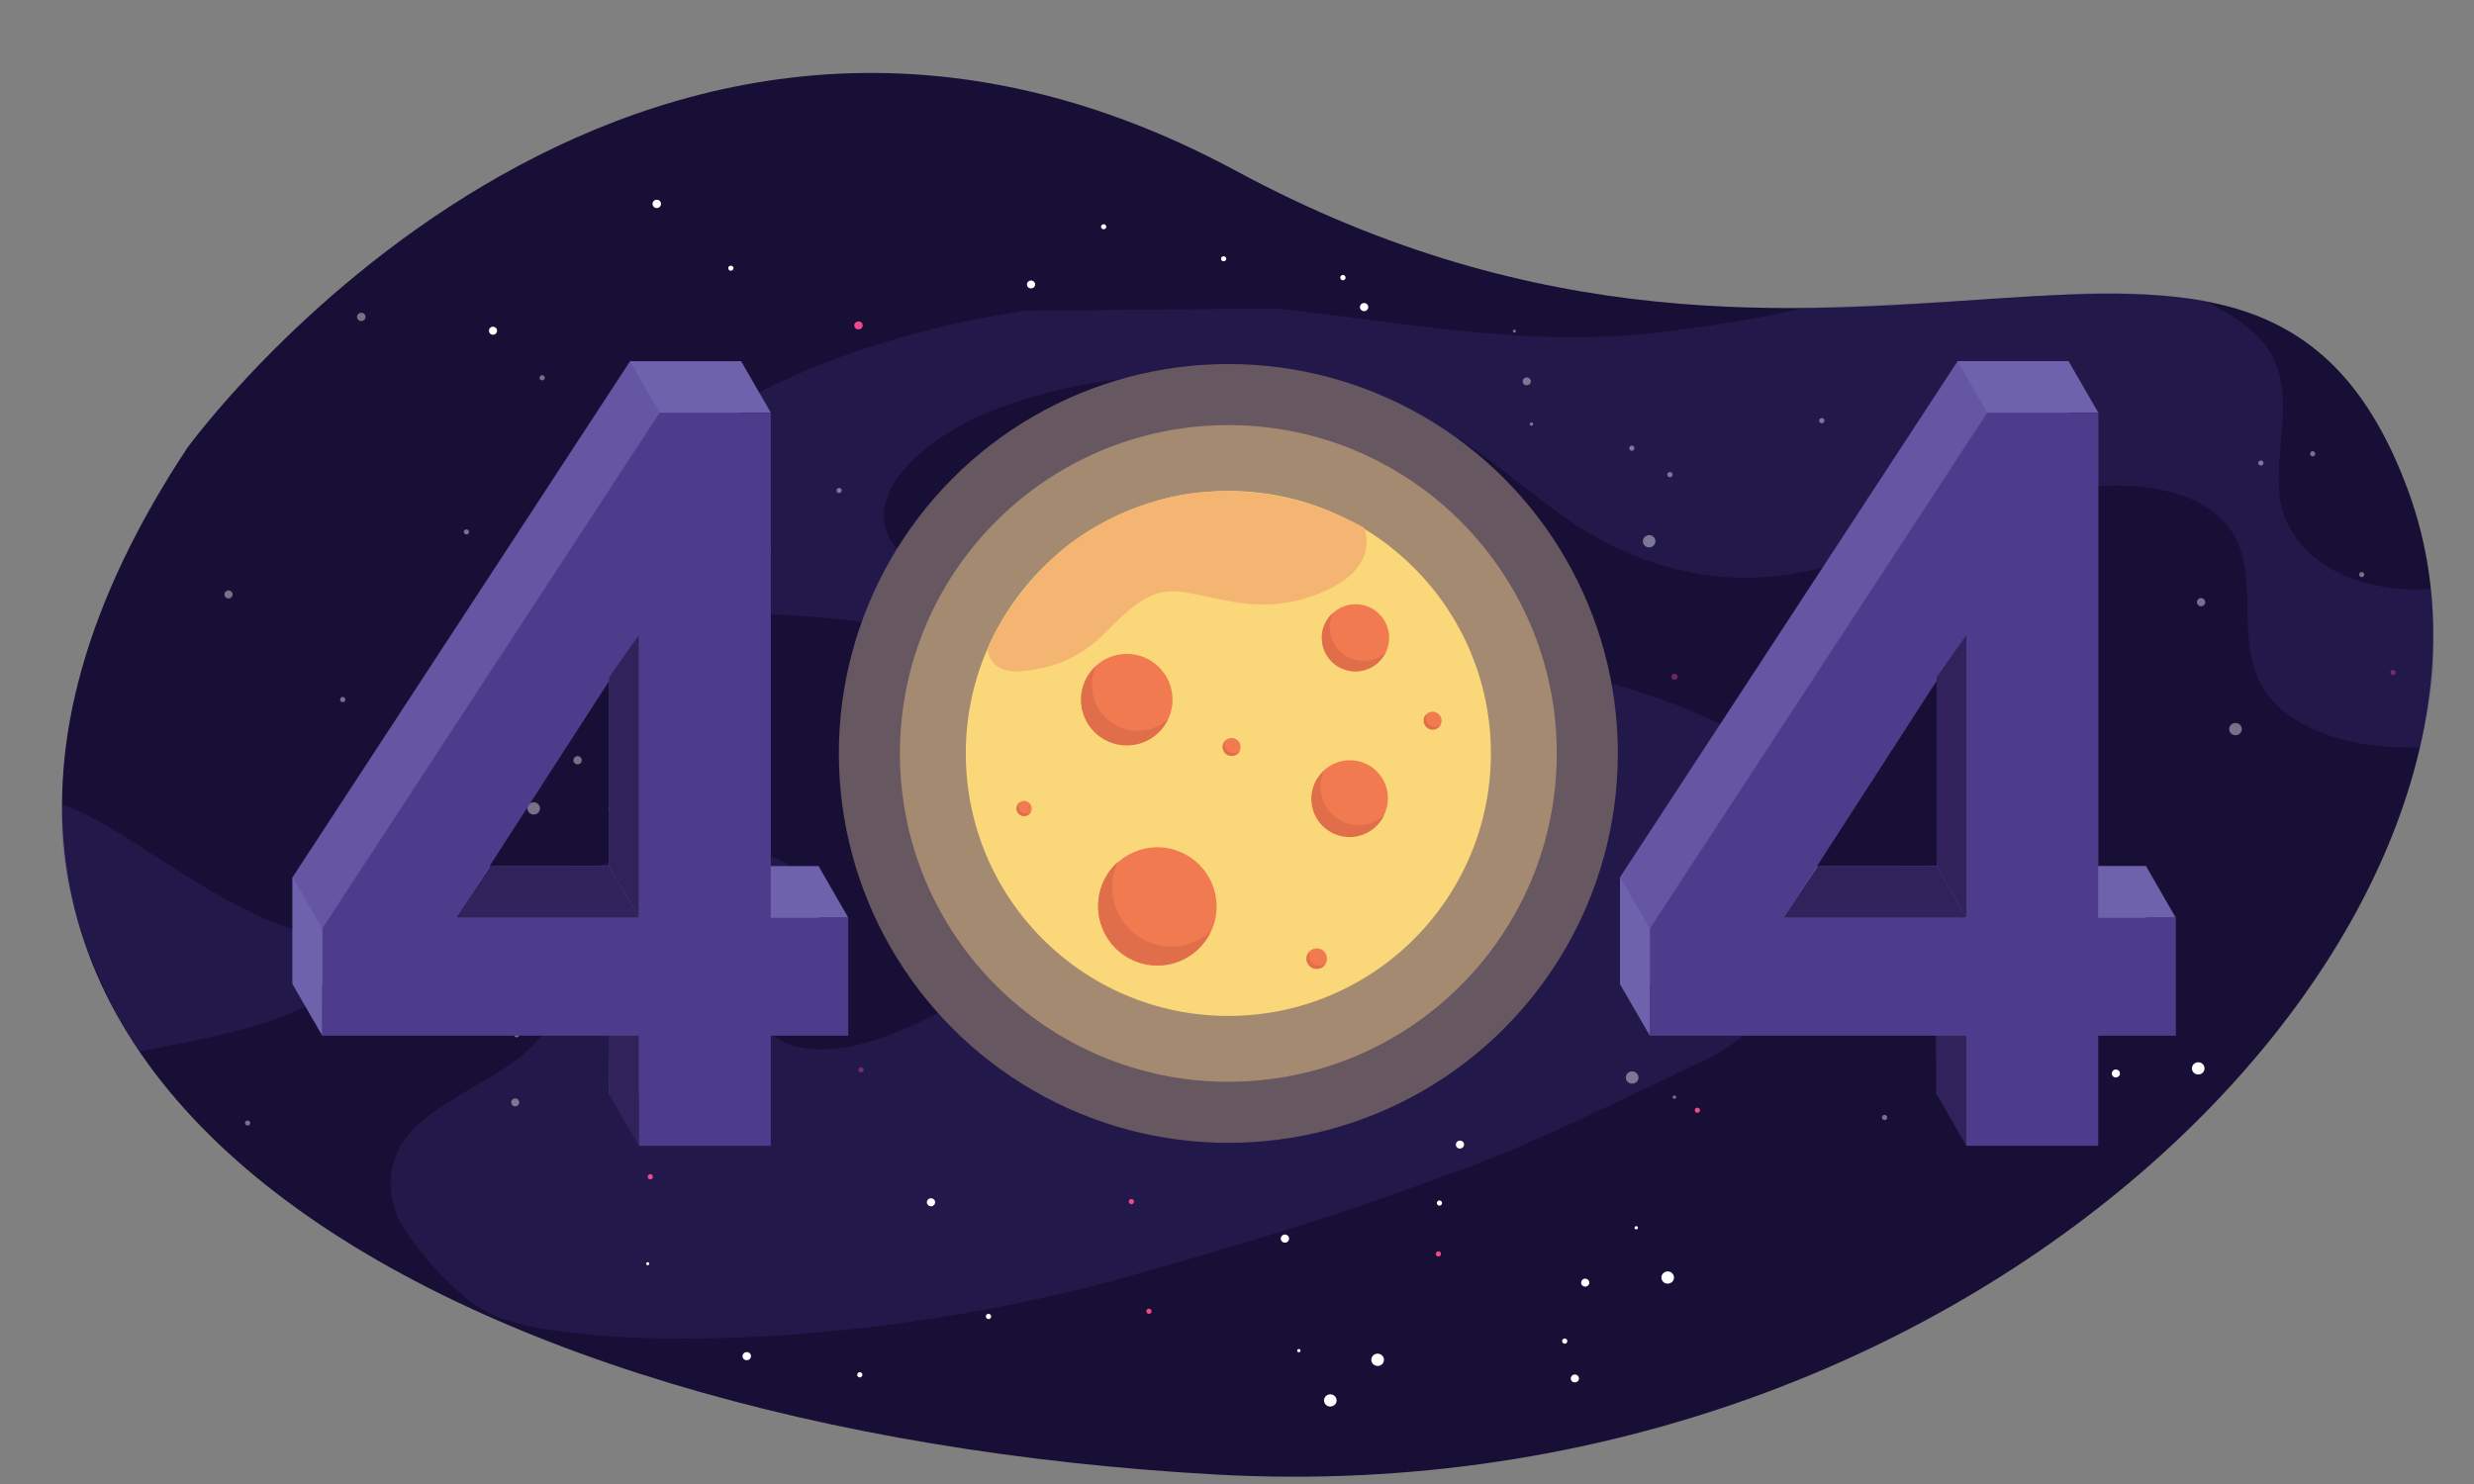 <svg xmlns="http://www.w3.org/2000/svg" xmlns:xlink="http://www.w3.org/1999/xlink" x="0" y="0" version="1.1" viewBox="0 0 1600 960" xml:space="preserve" style="enable-background:new 0 0 1600 960"><rect x="0" y="0" width="1600" height="960" fill="#808080" stroke="none"/><style type="text/css">.st0{fill:#170f35}.st1{opacity:.27}.st2{fill:#3f3482}.st3{opacity:.41}.st4{fill:#fff}.st5{fill:#ee498d}.st6{fill:#6456a3}.st7{fill:#4d3c8b}.st8{fill:#6d62ab}.st9{fill:#31225b}.st10{fill:#675761}.st11{fill:#a48a71}.st12{fill:#fad779}.st13{fill:#f27a51}.st14{fill:#e06e4a}.st15{fill:#f5b572}</style><g id="space"><g><path d="M121.1,289.8c0,0,283.5-392.3,678.4-179.2s659.3-61.8,758,207S1290,981.7,786.8,953.9 C283.5,926.1-143.7,690.5,121.1,289.8z" class="st0"/><g class="st1"><path d="M169.8,662.2c29.9-9.3,54.9-26.8,87.5-36.3c32.6-9.5,78.4-7.8,94.7,10.7c14.5,16.4-1,37.5-22.2,52 c-21.2,14.5-48.5,26.4-63.7,43.3c-10.8,12-21.1,33.1-5.6,61.8c0,0,29.9,46.8,63.2,59c55.3,20.2,235.9,22.1,414.1-29.2 c118.7-34.2,142.8-43.2,211.5-68.4c44.9-16.5,102-45,153.7-69.6c75.4-35.9,92.8-138.5,37-197.6c-51.7-54.8-304.6-90.5-411.4-96.4 c-55.9-3.1-122-6.8-147.9-35.8c-27.7-31,12-71,63.1-90.9c87.8-34.2,211.6-29.3,286.2,11.2c32.5,17.6,55.3,40.6,84.3,60.3 c28.9,19.7,67.4,37,112.3,37.4c52.7,0.5,98.4-21.8,143.5-39.1c45.2-17.2,106.7-29.9,147.8-11.3c63.9,29,11.2,97.3,58.2,136.1 c21,17.4,52.4,25.1,89.1,24c0,0,7.3-30.3,8.4-51.7c1.2-24.7-1.3-50.7-1.3-50.7c-4.2,0.1-9.6,0.5-13.7,0.3 c-55.1-2.3-81.2-32.1-84.4-61c-3.1-28.9,9-60.1-3.4-87.4c-7.1-15.8-24.3-28.5-46.3-38.8c0,0-44.7-6.6-79.8-4.2 c-113.2,7.7-178.2,9.2-178.2,9.2c-27.7,7-55.2,10.7-83.8,14.7c-91.4,12.6-172.5-5.4-258-14.3L663.3,201 c-81.6,11.9-161.1,40.2-214.1,77.9c-25.3,18-45,38.3-49.8,58.7c-4.8,20.3,7.3,40.4,36.8,50.3c26.4,8.8,62.4,8.7,95,11.5 c102.6,8.8,179.3,51.3,191,105.7c11.7,54.4-42.2,118.4-134.1,159.1c-16.7,7.4-36.3,14.4-55.9,14.6c-42.7,0.4-48.9-29.4-35.5-52.1 c13.4-22.6,35.6-48.6,14.6-65.8c-25.5-20.9-94.1-11.5-142.6,4.7c-48.4,16.2-96.8,38.4-149.1,39.9c-59.4,1.7-133.2-69.8-179.4-85 c0,0-4,34.1,12.8,83.8c14.8,43.8,37,76,37,76C123.7,673.6,146.6,669.4,169.8,662.2z" class="st2"/></g><g class="st3"><path d="M371.9,493.9c1.2,0.9,2.9,0.7,3.8-0.5c0.9-1.2,0.7-2.8-0.5-3.7c-1.2-0.9-2.9-0.7-3.8,0.5 C370.5,491.4,370.7,493,371.9,493.9z" class="st4"/><path d="M799.9,521.7c1.2,0.9,2.8,0.7,3.7-0.5c0.9-1.1,0.7-2.8-0.5-3.6c-1.2-0.9-2.8-0.7-3.7,0.5 C798.5,519.2,798.7,520.9,799.9,521.7z" class="st4"/><path d="M146.2,386.6c1.2,0.9,2.8,0.7,3.7-0.5c0.9-1.1,0.7-2.8-0.5-3.6c-1.2-0.9-2.8-0.7-3.7,0.5 C144.8,384.1,145,385.8,146.2,386.6z" class="st4"/><path d="M481.9,634c1.2,0.9,2.8,0.7,3.7-0.5c0.9-1.1,0.7-2.8-0.5-3.6c-1.2-0.9-2.8-0.7-3.7,0.5 C480.6,631.5,480.8,633.2,481.9,634z" class="st4"/><path d="M1461.1,300.8c0.8,0.6,1.8,0.4,2.4-0.3c0.6-0.7,0.4-1.8-0.3-2.3c-0.8-0.6-1.8-0.4-2.4,0.3 C1460.2,299.2,1460.4,300.2,1461.1,300.8z" class="st4"/><path d="M349.6,245.7c0.8,0.6,1.8,0.4,2.4-0.3c0.6-0.7,0.4-1.8-0.3-2.3c-0.8-0.6-1.8-0.4-2.4,0.3 C348.7,244.1,348.8,245.2,349.6,245.7z" class="st4"/><path d="M1526.3,373c0.8,0.6,1.8,0.4,2.4-0.3c0.6-0.7,0.4-1.8-0.3-2.3c-0.8-0.6-1.8-0.4-2.4,0.3 C1525.4,371.4,1525.6,372.5,1526.3,373z" class="st4"/><path d="M1235.3,303c0.8,0.6,1.8,0.4,2.4-0.3c0.6-0.7,0.4-1.8-0.3-2.3s-1.8-0.4-2.4,0.3 C1234.4,301.4,1234.6,302.4,1235.3,303z" class="st4"/><path d="M333.1,670.7c0.8,0.6,1.8,0.4,2.4-0.3c0.6-0.7,0.4-1.8-0.3-2.3c-0.8-0.6-1.8-0.4-2.4,0.3 C332.2,669.1,332.3,670.2,333.1,670.7z" class="st4"/><path d="M1177,270.9c-0.7,0.6-0.7,1.7,0,2.4c0.7,0.7,1.8,0.7,2.4,0c0.7-0.6,0.7-1.7,0-2.4 C1178.8,270.3,1177.7,270.3,1177,270.9z" class="st4"/><path d="M837.5,592.4c-0.7,0.6-0.7,1.7,0,2.4c0.7,0.7,1.8,0.7,2.4,0c0.7-0.6,0.7-1.7,0-2.4 C839.3,591.7,838.2,591.7,837.5,592.4z" class="st4"/><path d="M617.6,558.7c-0.4,0.4-0.4,1,0,1.4c0.4,0.4,1,0.4,1.4,0c0.4-0.4,0.4-1,0-1.4 C618.7,558.4,618,558.4,617.6,558.7z" class="st4"/><path d="M978.7,213.5c-0.4,0.4-0.4,1,0,1.4c0.4,0.4,1,0.4,1.4,0c0.4-0.4,0.4-1,0-1.4S979.1,213.1,978.7,213.5z" class="st4"/><path d="M1242.3,332.3c-0.7,0.6-0.7,1.7,0,2.4c0.7,0.7,1.8,0.7,2.4,0c0.7-0.6,0.7-1.7,0-2.4 C1244.1,331.6,1243,331.6,1242.3,332.3z" class="st4"/><path d="M696.2,348.9c-0.7,0.6-0.7,1.7,0,2.4c0.7,0.7,1.8,0.7,2.4,0c0.7-0.6,0.7-1.7,0-2.4 C698,348.3,696.9,348.3,696.2,348.9z" class="st4"/><path d="M1078.8,305.8c-0.7,0.6-0.7,1.7,0,2.4c0.7,0.7,1.8,0.7,2.4,0c0.7-0.6,0.7-1.7,0-2.4 C1080.5,305.2,1079.4,305.2,1078.8,305.8z" class="st4"/><path d="M1027.1,427.3c-0.7,0.6-0.7,1.7,0,2.4c0.7,0.7,1.8,0.7,2.4,0c0.7-0.6,0.7-1.7,0-2.4 C1028.9,426.7,1027.8,426.7,1027.1,427.3z" class="st4"/><path d="M1201.6,615.7c-0.4,0.4-0.4,1.1,0,1.5c0.4,0.4,1.1,0.4,1.6,0c0.4-0.4,0.4-1.1,0-1.5 C1202.8,615.3,1202,615.3,1201.6,615.7z" class="st4"/><path d="M1256.8,535.5c-0.4,0.4-0.4,1.1,0,1.5c0.4,0.4,1.1,0.4,1.6,0c0.4-0.4,0.4-1.1,0-1.5 C1258,535.1,1257.2,535.1,1256.8,535.5z" class="st4"/><path d="M989.6,273.6c-0.4,0.4-0.4,1.1,0,1.5c0.4,0.4,1.1,0.4,1.6,0c0.4-0.4,0.4-1.1,0-1.5 C990.8,273.1,990.1,273.1,989.6,273.6z" class="st4"/><path d="M929.9,518.1c-0.7,0.6-0.7,1.7,0,2.4c0.7,0.7,1.8,0.7,2.4,0c0.7-0.6,0.7-1.7,0-2.4 C931.7,517.5,930.6,517.5,929.9,518.1z" class="st5"/><path d="M1217.6,721.7c-0.7,0.6-0.7,1.7,0,2.4c0.7,0.7,1.8,0.7,2.4,0c0.7-0.6,0.7-1.7,0-2.4 C1219.3,721,1218.2,721,1217.6,721.7z" class="st4"/><path d="M1128.5,554.3c0.7,0.6,1.8,0.6,2.4-0.1c0.6-0.7,0.6-1.7-0.1-2.4c-0.7-0.6-1.8-0.6-2.4,0.1 C1127.8,552.7,1127.8,553.7,1128.5,554.3z" class="st5"/><path d="M1546.5,436.3c0.7,0.6,1.8,0.6,2.4-0.1c0.6-0.7,0.6-1.7-0.1-2.4c-0.7-0.6-1.8-0.6-2.4,0.1 S1545.8,435.7,1546.5,436.3z" class="st5"/><path d="M273.8,571.6c0.7,0.6,1.8,0.6,2.4-0.1c0.6-0.7,0.6-1.7-0.1-2.4c-0.7-0.6-1.8-0.6-2.4,0.1 C273,569.9,273.1,571,273.8,571.6z" class="st5"/><path d="M618.8,504.5c0.7,0.6,1.8,0.6,2.4-0.1c0.6-0.7,0.6-1.7-0.1-2.4c-0.7-0.6-1.8-0.6-2.4,0.1 C618.1,502.8,618.1,503.9,618.8,504.5z" class="st5"/><path d="M707.5,459.6c0.7,0.6,1.8,0.6,2.4-0.1s0.6-1.7-0.1-2.4c-0.7-0.6-1.8-0.6-2.4,0.1 C706.7,457.9,706.8,459,707.5,459.6z" class="st4"/><path d="M382.3,383c1.1,1,2.8,0.9,3.9-0.1c1-1.1,1-2.7-0.1-3.7c-1.1-1-2.8-0.9-3.9,0.1 C381.1,380.3,381.2,382,382.3,383z" class="st5"/><path d="M331.4,715c1.1,1,2.7,0.9,3.7-0.1c1-1,0.9-2.6-0.1-3.6c-1.1-1-2.7-0.9-3.7,0.1 C330.3,712.4,330.4,714,331.4,715z" class="st4"/><path d="M220.5,453.8c0.7,0.6,1.8,0.6,2.4-0.1c0.6-0.7,0.6-1.7-0.1-2.4c-0.7-0.6-1.8-0.6-2.4,0.1 C219.8,452.1,219.8,453.2,220.5,453.8z" class="st4"/><path d="M1054.2,291.2c0.7,0.6,1.8,0.6,2.4-0.1c0.6-0.7,0.6-1.7-0.1-2.4s-1.8-0.6-2.4,0.1 C1053.5,289.5,1053.5,290.6,1054.2,291.2z" class="st4"/><path d="M823.6,271.7c0.7,0.6,1.8,0.6,2.4-0.1c0.6-0.7,0.6-1.7-0.1-2.4c-0.7-0.6-1.8-0.6-2.4,0.1 C822.8,270,822.9,271,823.6,271.7z" class="st4"/><path d="M231.6,206.8c1,1.1,2.7,1.2,3.9,0.2c1.1-1,1.2-2.7,0.2-3.8c-1-1.1-2.7-1.2-3.9-0.2 C230.7,204,230.6,205.7,231.6,206.8z" class="st4"/><path d="M1224.5,455.5c1.5,1.6,4.1,1.8,5.8,0.3c1.7-1.5,1.8-4,0.3-5.6c-1.5-1.6-4.1-1.8-5.8-0.3 C1223.1,451.4,1223,453.9,1224.5,455.5z" class="st4"/><path d="M1421.5,391.3c1,1.1,2.7,1.2,3.8,0.2c1.1-1,1.2-2.6,0.2-3.7c-1-1.1-2.7-1.2-3.8-0.2 C1420.6,388.6,1420.5,390.2,1421.5,391.3z" class="st4"/><path d="M630,460.1c0.6,0.7,1.7,0.7,2.4,0.1c0.7-0.6,0.8-1.7,0.1-2.3c-0.6-0.7-1.7-0.7-2.4-0.1 C629.4,458.4,629.4,459.4,630,460.1z" class="st4"/><path d="M158.9,727.6c0.6,0.7,1.7,0.7,2.4,0.1c0.7-0.6,0.8-1.7,0.1-2.3c-0.6-0.7-1.7-0.7-2.4-0.1 C158.3,725.9,158.2,726.9,158.9,727.6z" class="st4"/><path d="M449.7,531.4c0.6,0.7,1.7,0.7,2.4,0.1c0.7-0.6,0.8-1.7,0.1-2.3c-0.6-0.7-1.7-0.7-2.4-0.1 C449.1,529.7,449.1,530.7,449.7,531.4z" class="st4"/><path d="M619.1,339c0.6,0.7,1.7,0.7,2.4,0.1c0.7-0.6,0.8-1.7,0.1-2.3c-0.6-0.7-1.7-0.7-2.4-0.1 C618.5,337.3,618.4,338.4,619.1,339z" class="st4"/><path d="M541.4,318.4c0.6,0.7,1.7,0.7,2.4,0.1c0.7-0.6,0.8-1.7,0.1-2.3c-0.6-0.7-1.7-0.7-2.4-0.1 C540.9,316.6,540.8,317.7,541.4,318.4z" class="st4"/><path d="M684.7,620.6c0.8-1.3,0.3-2.9-1-3.6c-1.3-0.7-3-0.3-3.7,1c-0.8,1.3-0.3,2.9,1,3.6 C682.3,622.3,684,621.9,684.7,620.6z" class="st4"/><path d="M1070.1,352.1c1.1-1.9,0.4-4.3-1.5-5.4s-4.5-0.4-5.6,1.5c-1.1,1.9-0.4,4.3,1.5,5.4 C1066.4,354.7,1068.9,354,1070.1,352.1z" class="st4"/><path d="M348.7,524.9c1.1-1.9,0.4-4.3-1.5-5.4c-2-1.1-4.5-0.4-5.6,1.5c-1.1,1.9-0.4,4.3,1.5,5.4 C345.1,527.5,347.6,526.8,348.7,524.9z" class="st4"/><path d="M1281.5,570.3c1.1-1.9,0.4-4.3-1.5-5.4c-2-1.1-4.5-0.4-5.6,1.5c-1.1,1.9-0.4,4.3,1.5,5.4 C1277.9,572.9,1280.4,572.3,1281.5,570.3z" class="st4"/><path d="M1226.9,573c0.7-1.2,0.3-2.8-1-3.5c-1.3-0.7-2.9-0.3-3.6,1c-0.7,1.2-0.3,2.8,1,3.5 C1224.6,574.6,1226.2,574.2,1226.9,573z" class="st4"/><path d="M863.5,269.9c0.7-1.2,0.3-2.8-1-3.5c-1.3-0.7-2.9-0.3-3.6,1c-0.7,1.2-0.3,2.8,1,3.5 C861.1,271.6,862.7,271.2,863.5,269.9z" class="st4"/><path d="M989.7,248c0.7-1.2,0.3-2.8-1-3.5c-1.3-0.7-2.9-0.3-3.6,1c-0.7,1.2-0.3,2.8,1,3.5 C987.3,249.6,988.9,249.2,989.7,248z" class="st4"/><path d="M498.1,355.9c0.7-1.2,0.3-2.8-1-3.5c-1.3-0.7-2.9-0.3-3.6,1c-0.7,1.2-0.3,2.8,1,3.5 C495.7,357.5,497.4,357.1,498.1,355.9z" class="st4"/><path d="M1220.2,635c0.7-1.2,0.3-2.8-1-3.5c-1.3-0.7-2.9-0.3-3.6,1c-0.7,1.2-0.3,2.8,1,3.5 C1217.8,636.6,1219.5,636.2,1220.2,635z" class="st4"/><path d="M555.8,693.4c0.8,0.6,1.8,0.4,2.4-0.3c0.6-0.7,0.4-1.8-0.3-2.3c-0.8-0.6-1.8-0.4-2.4,0.3 C554.9,691.8,555,692.8,555.8,693.4z" class="st5"/><path d="M854.1,412.8c0.8,0.6,1.8,0.4,2.4-0.3c0.6-0.7,0.4-1.8-0.3-2.3c-0.8-0.6-1.8-0.4-2.4,0.3 C853.2,411.2,853.3,412.2,854.1,412.8z" class="st5"/><path d="M1081.5,436.4c-0.8,0.8-0.8,2,0,2.8c0.8,0.8,2.1,0.8,2.9,0c0.8-0.8,0.8-2,0-2.8S1082.3,435.7,1081.5,436.4z" class="st5"/><path d="M1229.5,339.5c-1,1-1.1,2.6,0,3.7c1,1,2.7,1,3.8,0c1-1,1.1-2.6,0-3.7 C1232.2,338.5,1230.5,338.5,1229.5,339.5z" class="st4"/><path d="M1330.6,320.3c-1,1-1.1,2.6,0,3.7c1,1,2.7,1,3.8,0c1-1,1.1-2.6,0-3.7 C1333.3,319.3,1331.6,319.3,1330.6,320.3z" class="st4"/><path d="M395,525.4c1.5,1.6,4.1,1.8,5.8,0.3c1.7-1.5,1.8-4,0.3-5.6c-1.5-1.6-4.1-1.8-5.8-0.3 C393.7,521.3,393.5,523.8,395,525.4z" class="st4"/><path d="M1442.7,474.3c1.5,1.6,4.1,1.8,5.8,0.3c1.7-1.5,1.8-4,0.3-5.6c-1.5-1.6-4.1-1.8-5.8-0.3 C1441.3,470.2,1441.2,472.7,1442.7,474.3z" class="st4"/><path d="M1052.5,699.7c1.5,1.6,4.1,1.8,5.8,0.3c1.7-1.5,1.8-4,0.3-5.6c-1.5-1.6-4.1-1.8-5.8-0.3 C1051.2,695.5,1051,698.1,1052.5,699.7z" class="st4"/><path d="M1028.4,545c1,1.1,2.7,1.2,3.8,0.2c1.1-1,1.2-2.6,0.2-3.7c-1-1.1-2.7-1.2-3.8-0.2 C1027.5,542.3,1027.4,543.9,1028.4,545z" class="st4"/><path d="M709.1,371c1,1.1,2.7,1.2,3.8,0.2c1.1-1,1.2-2.6,0.2-3.7c-1-1.1-2.7-1.2-3.8-0.2 C708.3,368.3,708.2,369.9,709.1,371z" class="st4"/><path d="M300.4,345.2c0.6,0.7,1.7,0.7,2.4,0.1c0.7-0.6,0.8-1.7,0.1-2.3c-0.6-0.7-1.7-0.7-2.4-0.1 C299.8,343.4,299.7,344.5,300.4,345.2z" class="st4"/><path d="M756.9,632.2c0.5-0.8,0.2-1.8-0.6-2.3c-0.8-0.5-1.9-0.2-2.3,0.6c-0.5,0.8-0.2,1.8,0.6,2.3 C755.4,633.2,756.5,633,756.9,632.2z" class="st4"/><path d="M1497.1,294.4c0.5-0.8,0.2-1.8-0.6-2.3c-0.8-0.5-1.9-0.2-2.3,0.6c-0.5,0.8-0.2,1.8,0.6,2.3 C1495.6,295.5,1496.7,295.2,1497.1,294.4z" class="st4"/><path d="M1212.8,610.4c0.5-0.8,0.2-1.8-0.6-2.3c-0.8-0.5-1.9-0.2-2.3,0.6c-0.5,0.8-0.2,1.8,0.6,2.3 C1211.3,611.5,1212.4,611.2,1212.8,610.4z" class="st4"/><path d="M1083.9,710.3c0.3-0.5,0.1-1.2-0.4-1.5c-0.5-0.3-1.2-0.1-1.6,0.4c-0.3,0.5-0.1,1.2,0.4,1.5 C1082.9,711,1083.6,710.8,1083.9,710.3z" class="st4"/><path d="M943.9,591.1c0.5-0.8,0.2-1.8-0.6-2.3c-0.8-0.5-1.9-0.2-2.3,0.6c-0.5,0.8-0.2,1.8,0.6,2.3 C942.4,592.1,943.4,591.9,943.9,591.1z" class="st5"/><path d="M1298.6,461c0.5-0.8,0.2-1.8-0.6-2.3c-0.8-0.5-1.9-0.2-2.3,0.6c-0.5,0.8-0.2,1.8,0.6,2.3 C1297.1,462.1,1298.2,461.8,1298.6,461z" class="st5"/></g><path d="M600.5,779.8c1.2,0.9,2.8,0.7,3.7-0.5c0.9-1.1,0.7-2.8-0.5-3.6c-1.2-0.9-2.8-0.7-3.7,0.5 C599.1,777.3,599.3,778.9,600.5,779.8z" class="st4"/><path d="M638.1,850.4c-0.7,0.6-0.7,1.7,0,2.4c0.7,0.7,1.8,0.7,2.4,0c0.7-0.6,0.7-1.7,0-2.4 C639.9,849.8,638.8,849.7,638.1,850.4z" class="st4"/><path d="M418.2,816.8c-0.4,0.4-0.4,1,0,1.4c0.4,0.4,1,0.4,1.4,0c0.4-0.4,0.4-1,0-1.4 C419.3,816.4,418.6,816.4,418.2,816.8z" class="st4"/><path d="M1057.4,793.5c-0.4,0.4-0.4,1.1,0,1.5c0.4,0.4,1.1,0.4,1.6,0c0.4-0.4,0.4-1.1,0-1.5 C1058.6,793.1,1057.8,793.1,1057.4,793.5z" class="st4"/><path d="M730.5,776.1c-0.7,0.6-0.7,1.7,0,2.4c0.7,0.7,1.8,0.7,2.4,0c0.7-0.6,0.7-1.7,0-2.4 C732.3,775.5,731.2,775.5,730.5,776.1z" class="st5"/><path d="M929.1,812.4c0.7,0.6,1.8,0.6,2.4-0.1c0.6-0.7,0.6-1.7-0.1-2.4c-0.7-0.6-1.8-0.6-2.4,0.1 C928.4,810.7,928.4,811.7,929.1,812.4z" class="st5"/><path d="M419.4,762.5c0.7,0.6,1.8,0.6,2.4-0.1c0.6-0.7,0.6-1.7-0.1-2.4c-0.7-0.6-1.8-0.6-2.4,0.1 C418.7,760.9,418.7,761.9,419.4,762.5z" class="st5"/><path d="M887.9,882.3c1.5,1.6,4.1,1.8,5.8,0.3c1.7-1.5,1.8-4,0.3-5.6c-1.5-1.6-4.1-1.8-5.8-0.3 C886.5,878.2,886.4,880.7,887.9,882.3z" class="st4"/><path d="M485.3,878.6c0.8-1.3,0.3-2.9-1-3.6c-1.3-0.7-3-0.3-3.7,1c-0.8,1.3-0.3,2.9,1,3.6 C482.9,880.3,484.5,879.9,485.3,878.6z" class="st4"/><path d="M1082.1,828.4c1.1-1.9,0.4-4.3-1.5-5.4c-2-1.1-4.5-0.4-5.6,1.5c-1.1,1.9-0.4,4.3,1.5,5.4 C1078.4,830.9,1081,830.3,1082.1,828.4z" class="st4"/><path d="M1027.5,831c0.7-1.2,0.3-2.8-1-3.5c-1.3-0.7-2.9-0.3-3.6,1c-0.7,1.2-0.3,2.8,1,3.5 C1025.2,832.7,1026.8,832.2,1027.5,831z" class="st4"/><path d="M1020.8,893c0.7-1.2,0.3-2.8-1-3.5c-1.3-0.7-2.9-0.3-3.6,1c-0.7,1.2-0.3,2.8,1,3.5 C1018.4,894.6,1020.1,894.2,1020.8,893z" class="st4"/><path d="M829,803c1,1.1,2.7,1.2,3.8,0.2c1.1-1,1.2-2.6,0.2-3.7c-1-1.1-2.7-1.2-3.8-0.2C828.1,800.3,828,802,829,803z" class="st4"/><path d="M557.5,890.2c0.5-0.8,0.2-1.8-0.6-2.3c-0.8-0.5-1.9-0.2-2.3,0.6c-0.5,0.8-0.2,1.8,0.6,2.3 C556,891.3,557,891,557.5,890.2z" class="st4"/><path d="M1013.4,868.4c0.5-0.8,0.2-1.8-0.6-2.3c-0.8-0.5-1.9-0.2-2.3,0.6c-0.5,0.8-0.2,1.8,0.6,2.3 C1011.9,869.5,1013,869.2,1013.4,868.4z" class="st4"/><path d="M744.5,849.1c0.5-0.8,0.2-1.8-0.6-2.3c-0.8-0.5-1.9-0.2-2.3,0.6c-0.5,0.8-0.2,1.8,0.6,2.3 C743,850.2,744,849.9,744.5,849.1z" class="st5"/><path d="M1099.2,719.1c0.5-0.8,0.2-1.8-0.6-2.3c-0.8-0.5-1.9-0.2-2.3,0.6c-0.5,0.8-0.2,1.8,0.6,2.3 C1097.7,720.1,1098.7,719.8,1099.2,719.1z" class="st5"/><path d="M839.2,873c-0.4,0.4-0.4,1.1,0,1.5c0.4,0.4,1.1,0.4,1.6,0c0.4-0.4,0.4-1.1,0-1.5 C840.3,872.6,839.6,872.6,839.2,873z" class="st4"/><path d="M848.1,723.1c0.7,0.6,1.8,0.6,2.4-0.1c0.6-0.7,0.6-1.7-0.1-2.4c-0.7-0.6-1.8-0.6-2.4,0.1 C847.3,721.4,847.4,722.4,848.1,723.1z" class="st5"/><path d="M944.1,624.3c1.5,1.6,4.1,1.8,5.8,0.3c1.7-1.5,1.8-4,0.3-5.6c-1.5-1.6-4.1-1.8-5.8-0.3 C942.7,620.1,942.5,622.6,944.1,624.3z" class="st4"/><path d="M863.9,907.9c1.1-1.9,0.4-4.3-1.5-5.4c-2-1.1-4.5-0.4-5.6,1.5c-1.1,1.9-0.4,4.3,1.5,5.4 C860.2,910.4,862.7,909.8,863.9,907.9z" class="st4"/><path d="M946.5,741.7c0.7-1.2,0.3-2.8-1-3.5c-1.3-0.7-2.9-0.3-3.6,1c-0.7,1.2-0.3,2.8,1,3.5 C944.1,743.4,945.7,742.9,946.5,741.7z" class="st4"/><path d="M747.9,713.7c1,1.1,2.7,1.2,3.8,0.2c1.1-1,1.2-2.6,0.2-3.7c-1-1.1-2.7-1.2-3.8-0.2 C747,711,746.9,712.7,747.9,713.7z" class="st4"/><path d="M932.4,779.1c0.5-0.8,0.2-1.8-0.6-2.3c-0.8-0.5-1.9-0.2-2.3,0.6c-0.5,0.8-0.2,1.8,0.6,2.3 C930.9,780.2,931.9,779.9,932.4,779.1z" class="st4"/><path d="M1400.6,658.2c-0.4,0.4-0.4,1.1,0,1.5c0.4,0.4,1.1,0.4,1.6,0c0.4-0.4,0.4-1.1,0-1.5S1401,657.8,1400.6,658.2z" class="st4"/><path d="M1272.3,677c0.7,0.6,1.8,0.6,2.4-0.1c0.6-0.7,0.6-1.7-0.1-2.4c-0.7-0.6-1.8-0.6-2.4,0.1 C1271.5,675.4,1271.6,676.4,1272.3,677z" class="st5"/><path d="M1368.2,578.2c1.5,1.6,4.1,1.8,5.8,0.3c1.7-1.5,1.8-4,0.3-5.6c-1.5-1.6-4.1-1.8-5.8-0.3 C1366.9,574.1,1366.7,576.6,1368.2,578.2z" class="st4"/><path d="M1425.2,693.1c1.1-1.9,0.4-4.3-1.5-5.4c-2-1.1-4.5-0.4-5.6,1.5c-1.1,1.9-0.4,4.3,1.5,5.4 C1421.6,695.6,1424.1,695,1425.2,693.1z" class="st4"/><path d="M1370.7,695.7c0.7-1.2,0.3-2.8-1-3.5c-1.3-0.7-2.9-0.3-3.6,1c-0.7,1.2-0.3,2.8,1,3.5 C1368.3,697.4,1369.9,696.9,1370.7,695.7z" class="st4"/><path d="M1172.1,667.7c1,1.1,2.7,1.2,3.8,0.2c1.1-1,1.2-2.6,0.2-3.7c-1-1.1-2.7-1.2-3.8-0.2 C1171.2,665,1171.1,666.7,1172.1,667.7z" class="st4"/><path d="M1356.6,733.1c0.5-0.8,0.2-1.8-0.6-2.3s-1.9-0.2-2.3,0.6c-0.5,0.8-0.2,1.8,0.6,2.3 C1355.1,734.2,1356.1,733.9,1356.6,733.1z" class="st4"/><path d="M317.2,216c1.2,0.9,2.8,0.7,3.7-0.5c0.9-1.1,0.7-2.8-0.5-3.6c-1.2-0.9-2.8-0.7-3.7,0.5 C315.9,213.5,316.1,215.2,317.2,216z" class="st4"/><path d="M867.3,178.4c-0.7,0.6-0.7,1.7,0,2.4c0.7,0.7,1.8,0.7,2.4,0c0.7-0.6,0.7-1.7,0-2.4 C869,177.7,868,177.7,867.3,178.4z" class="st4"/><path d="M553.3,212.4c1.1,1,2.8,0.9,3.9-0.1c1-1.1,1-2.7-0.1-3.7c-1.1-1-2.8-0.9-3.9,0.1 C552.2,209.7,552.2,211.4,553.3,212.4z" class="st5"/><path d="M422.7,133.7c1,1.1,2.7,1.2,3.9,0.2c1.1-1,1.2-2.7,0.2-3.8c-1-1.1-2.7-1.2-3.9-0.2 C421.8,130.9,421.7,132.6,422.7,133.7z" class="st4"/><path d="M790.1,168.5c0.6,0.7,1.7,0.7,2.4,0.1c0.7-0.6,0.8-1.7,0.1-2.3c-0.6-0.7-1.7-0.7-2.4-0.1 C789.5,166.7,789.5,167.8,790.1,168.5z" class="st4"/><path d="M712.5,147.8c0.6,0.7,1.7,0.7,2.4,0.1c0.7-0.6,0.8-1.7,0.1-2.3c-0.6-0.7-1.7-0.7-2.4-0.1 C711.9,146,711.9,147.1,712.5,147.8z" class="st4"/><path d="M669.1,185.3c0.7-1.2,0.3-2.8-1-3.5c-1.3-0.7-2.9-0.3-3.6,1c-0.7,1.2-0.3,2.8,1,3.5 C666.8,186.9,668.4,186.5,669.1,185.3z" class="st4"/><path d="M880.2,200.4c1,1.1,2.7,1.2,3.8,0.2c1.1-1,1.2-2.6,0.2-3.7c-1-1.1-2.7-1.2-3.8-0.2 C879.3,197.7,879.2,199.3,880.2,200.4z" class="st4"/><path d="M471.4,174.6c0.6,0.7,1.7,0.7,2.4,0.1c0.7-0.6,0.8-1.7,0.1-2.3c-0.6-0.7-1.7-0.7-2.4-0.1 C470.8,172.8,470.8,173.9,471.4,174.6z" class="st4"/></g></g><g id="numbers"><g><g><path d="M1337.8,636.7V708h-85.4v-71.2h-204.7v-69.3L1266,233.7h71.9v326.7h50.1v76.4H1337.8z M1252.5,377.4 l-118.1,182.9h118.1V377.4z" class="st6"/></g><g><path d="M1357,670v71.2h-85.4V670H1067v-69.3l218.2-333.7h71.9v326.7h50.1V670H1357z M1271.7,410.7l-118.1,182.9 h118.1V410.7z" class="st7"/></g><polygon points="1337.8 233.7 1357 266.9 1285.2 266.9 1266 233.7" class="st8"/><polygon points="1047.7 567.4 1067 600.7 1067 670 1047.7 636.7" class="st8"/><polygon points="1252.5 708 1271.7 741.2 1271.7 670 1252.1 670" class="st9"/><polygon points="1407.1 593.6 1387.9 560.3 1357 560.3 1357 593.6" class="st8"/><polygon points="1252.5 560.3 1271.7 593.6 1153.6 593.6 1175.8 560.1" class="st9"/><polygon points="1271.7 410.7 1271.7 593.6 1252.5 560.3 1252.5 438.1" class="st9"/></g><g><g><path d="M479.3,636.7V708H394v-71.2H189.2v-69.3l218.2-333.7h71.9v326.7h50.1v76.4H479.3z M394,377.4L275.9,560.3 H394V377.4z" class="st6"/></g><g><path d="M498.5,670v71.2h-85.4V670H208.4v-69.3l218.2-333.7h71.9v326.7h50.1V670H498.5z M413.2,410.7L295.1,593.6 h118.1V410.7z" class="st7"/></g><polygon points="479.3 233.7 498.5 266.9 426.6 266.9 407.4 233.7" class="st8"/><polygon points="189.2 567.4 208.4 600.7 208.4 670 189.2 636.7" class="st8"/><polygon points="394 708 413.2 741.2 413.2 670 393.5 670" class="st9"/><polygon points="548.6 593.6 529.4 560.3 498.5 560.3 498.5 593.6" class="st8"/><polygon points="394 560.3 413.2 593.6 295.1 593.6 317.2 560.1" class="st9"/><polygon points="413.2 410.7 413.2 593.6 394 560.3 394 438.1" class="st9"/></g><g><g><circle cx="794.4" cy="487.4" r="251.9" class="st10"/><circle cx="794.4" cy="487.4" r="212.4" class="st11"/><circle cx="794.4" cy="487.4" r="169.8" class="st12"/><g><g><circle cx="728.7" cy="452.6" r="29.6" class="st13"/><circle cx="876.7" cy="412.6" r="21.7" class="st13"/><circle cx="748.5" cy="586.4" r="38.3" class="st13"/><circle cx="873" cy="516.4" r="24.6" class="st13"/><circle cx="796.5" cy="483.2" r="5.8" class="st13"/><circle cx="926.5" cy="466.2" r="5.8" class="st13"/><circle cx="851.6" cy="620.1" r="6.6" class="st13"/><circle cx="662.3" cy="523" r="4.9" class="st13"/></g><path d="M757.6,612.3c-21.1,0-38.3-17.1-38.3-38.3c0-5.9,1.3-11.5,3.7-16.5c-7.9,7-12.8,17.2-12.8,28.6 c0,21.1,17.1,38.3,38.3,38.3c15.2,0,28.4-8.9,34.5-21.8C776.3,608.7,767.4,612.3,757.6,612.3z" class="st14"/><path d="M735.7,472.7c-16.3,0-29.5-13.2-29.5-29.5c0-4.6,1-8.9,2.9-12.7c-6.1,5.4-9.9,13.3-9.9,22.1 c0,16.3,13.2,29.5,29.5,29.5c11.8,0,21.9-6.9,26.7-16.8C750.1,469.9,743.2,472.7,735.7,472.7z" class="st14"/><path d="M881.7,427.5c-12,0-21.7-9.7-21.7-21.7c0-3.4,0.8-6.5,2.1-9.4c-4.5,4-7.3,9.8-7.3,16.2 c0,12,9.7,21.7,21.7,21.7c8.6,0,16.1-5,19.6-12.4C892.3,425.4,887.3,427.5,881.7,427.5z" class="st14"/><path d="M878.7,533.7c-13.6,0-24.7-11-24.7-24.7c0-3.8,0.9-7.4,2.4-10.6c-5.1,4.5-8.3,11.1-8.3,18.4 c0,13.6,11,24.7,24.7,24.7c9.8,0,18.3-5.7,22.3-14C890.7,531.3,885,533.7,878.7,533.7z" class="st14"/><path d="M797.9,487.2c-3.2,0-5.8-2.6-5.8-5.8c0-0.9,0.2-1.7,0.6-2.5c-1.2,1.1-1.9,2.6-1.9,4.3 c0,3.2,2.6,5.8,5.8,5.8c2.3,0,4.3-1.3,5.2-3.3C800.7,486.6,799.4,487.2,797.9,487.2z" class="st14"/><path d="M663.5,526.3c-2.7,0-4.9-2.2-4.9-4.9c0-0.8,0.2-1.5,0.5-2.1c-1,0.9-1.7,2.2-1.7,3.7c0,2.7,2.2,4.9,4.9,4.9 c2,0,3.7-1.1,4.5-2.8C665.9,525.8,664.7,526.3,663.5,526.3z" class="st14"/><path d="M853.1,624.7c-3.6,0-6.6-2.9-6.6-6.6c0-1,0.2-2,0.6-2.8c-1.4,1.2-2.2,3-2.2,4.9c0,3.6,2.9,6.6,6.6,6.6 c2.6,0,4.9-1.5,5.9-3.7C856.4,624.1,854.8,624.7,853.1,624.7z" class="st14"/><path d="M927.9,470.1c-3.2,0-5.8-2.6-5.8-5.8c0-0.9,0.2-1.7,0.6-2.5c-1.2,1.1-1.9,2.6-1.9,4.3 c0,3.2,2.6,5.8,5.8,5.8c2.3,0,4.3-1.3,5.2-3.3C930.8,469.5,929.4,470.1,927.9,470.1z" class="st14"/></g></g><path d="M882.1,341.3c0,0,13.7,28.6-35.2,44.9c-33.8,11.2-57.6,0.2-82.6-3.3c-14-1.9-25,2.7-40.7,17.7 c-11.8,11.3-26,30.4-63.1,33.6c0,0-19.9,2.9-21.8-14.4c0,0,8.2-24.9,39.2-55.9c31-31,75.4-43.9,99.6-45.5S836.6,316.7,882.1,341.3 z" class="st15"/></g></g></svg>